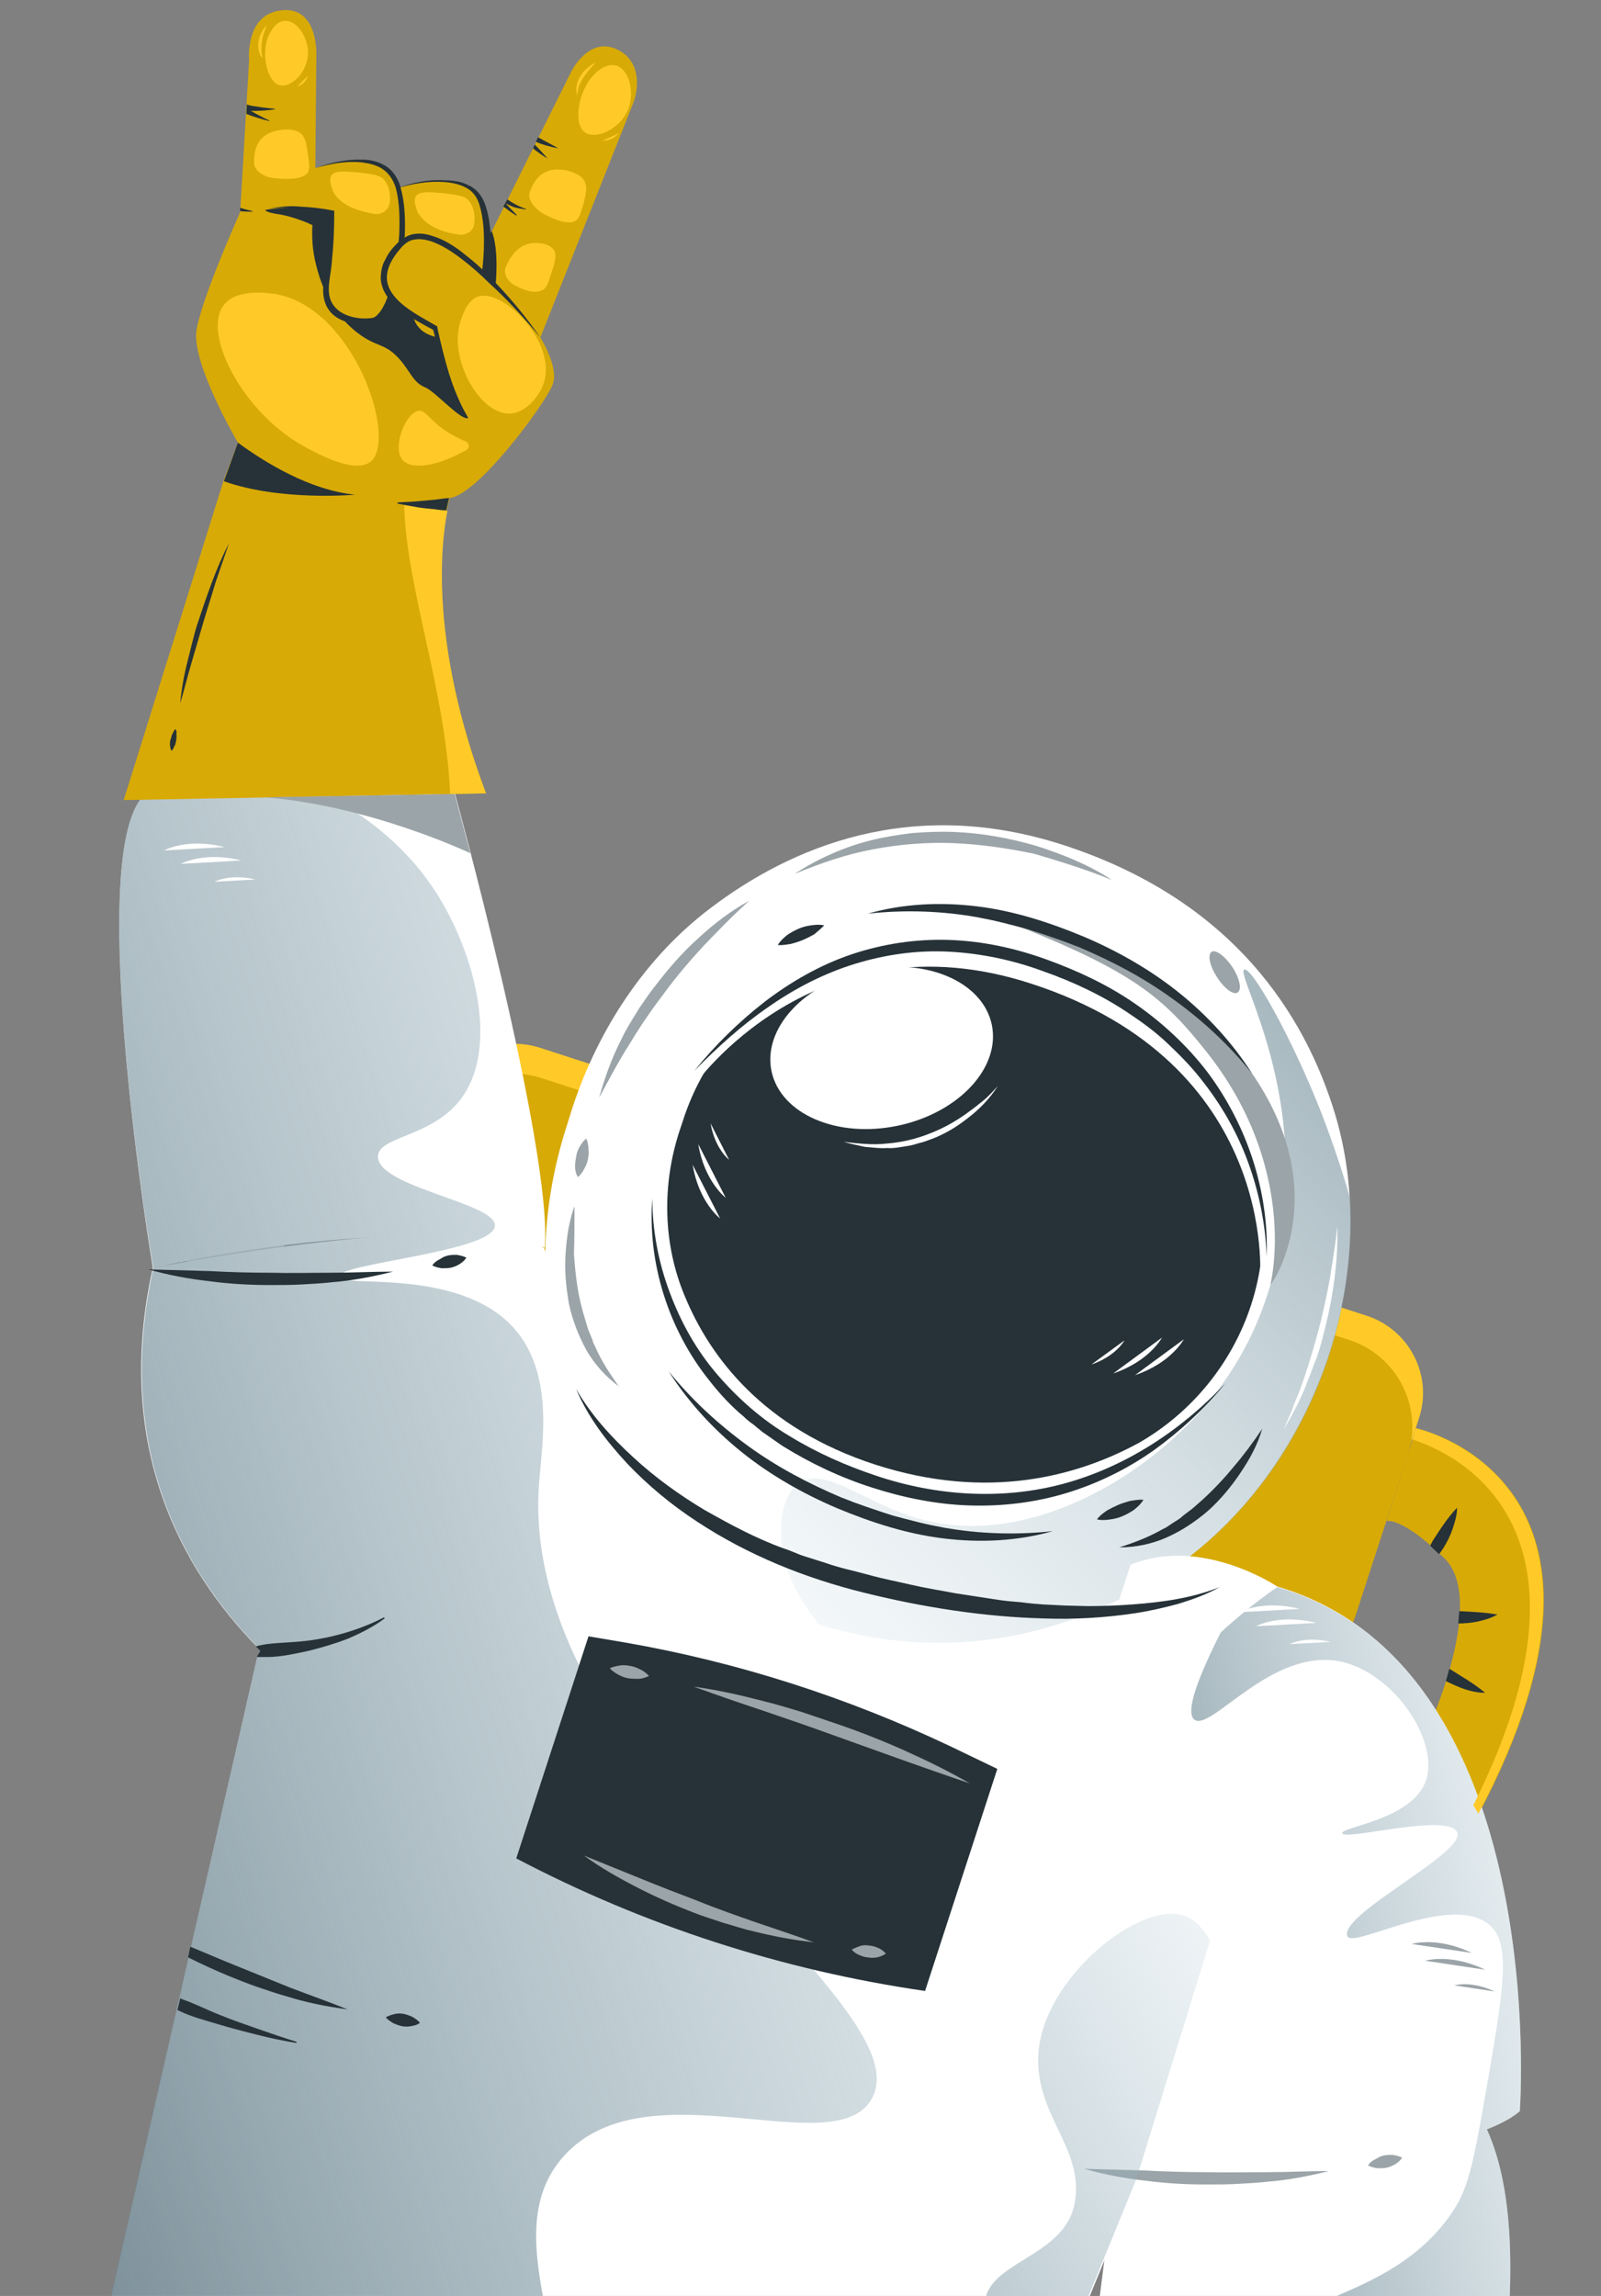 <svg width="159" height="228" viewBox="0 0 159 228" fill="none" xmlns="http://www.w3.org/2000/svg">
    <rect x="0" y="0" width="159" height="228" fill="#808080" stroke="none"/>
    <g clip-path="url(#clip0_2031_23622)">
        <path d="M42.039 139.889L124.074 166.496C128.301 167.885 132.861 165.552 134.252 161.33L140.926 140.833C142.316 136.612 139.98 132.057 135.753 130.668L53.663 104.062C49.436 102.673 44.875 105.006 43.485 109.227L36.811 129.724C35.476 133.946 37.812 138.501 42.039 139.889Z"
              fill="#FFCA28"/>
        <path d="M53.774 107.061L133.973 133.057C138.756 134.612 141.37 139.723 139.813 144.5L134.641 160.386C133.083 165.163 127.967 167.774 123.184 166.218L42.984 140.167C38.201 138.612 35.587 133.501 37.144 128.724L42.316 112.838C43.874 108.117 48.99 105.506 53.774 107.061Z"
              fill="#D8AA06"/>
        <path d="M140.648 141.833C140.648 141.833 164.396 146.888 146.877 180.105L141.871 171.55C141.871 171.55 147.711 158.886 143.428 154.72C139.146 150.554 137.7 151.054 137.7 151.054L140.648 141.833Z"
              fill="#D8AA06"/>
        <path d="M25.576 164.44L7.055 245.594L91.037 269.979L112.95 216.487L129.468 163.163L42.817 132.89L25.576 164.44Z"
              fill="white"/>
        <path d="M43.206 110.227C43.206 110.227 21.015 100.395 15.676 137.556L24.742 133.557C24.742 133.557 27.467 119.892 33.418 119.059C39.369 118.226 40.203 119.448 40.203 119.448L43.206 110.227Z"
              fill="#CACACA"/>
        <path d="M131.971 134.556C134.53 126.613 134.863 118.17 132.583 110.616C129.635 100.895 122.516 89.397 105.553 83.898C90.425 79.01 78.468 84.176 70.57 90.175C64.23 94.952 59.447 102.062 56.833 110.06L56.276 111.838C53.607 120.114 53.384 129.002 55.943 136.778C58.946 145.888 65.676 156.331 80.47 161.108C95.375 165.94 107.611 161.552 116.009 156.108C123.351 151.22 129.024 143.499 131.971 134.556Z"
              fill="white"/>
        <path d="M81.304 161.331C79.636 159.164 78.468 156.998 77.967 155.165C77.3 152.665 77.3 148.777 79.302 147.333C82.083 145.333 86.198 149.777 92.483 151.11C102.772 153.332 114.452 146.444 120.737 138.334C127.578 129.502 127.633 119.726 127.689 116.282C127.8 104.895 122.795 96.619 123.573 96.286C124.296 96.008 128.189 102.785 131.248 110.561C132.416 113.616 133.362 116.449 134.085 119.004C134.363 124.17 133.64 129.447 132.027 134.557C129.135 143.5 123.462 151.221 116.065 156.054C107.722 161.442 95.82 165.719 81.304 161.331Z"
              fill="url(#paint0_linear_2031_23622)"/>
        <path d="M124.241 129.613C125.909 124.503 125.854 118.948 123.963 113.949C121.516 107.45 115.843 99.729 103.106 95.619C91.76 91.953 83.084 94.952 77.411 98.618C72.851 101.562 69.513 106.061 67.845 111.227L67.456 112.394C65.732 117.726 65.843 123.559 68.012 128.724C70.515 134.779 75.798 141.833 86.922 145.444C98.101 149.054 106.999 146.61 113.117 143.278C118.345 140.278 122.35 135.39 124.241 129.613Z"
              fill="#263238"/>
        <path d="M44.096 131.556C44.096 131.556 49.324 126.502 52.049 120.836L49.102 133.556L44.096 131.556Z"
              fill="white"/>
        <path d="M57.055 119.781C56.499 121.281 56.276 122.892 56.165 124.558C56.054 126.169 56.221 127.836 56.499 129.446C56.832 131.057 57.444 132.613 58.223 134.057C59.057 135.501 60.169 136.723 61.449 137.667C60.503 136.334 59.669 135.057 59.057 133.612C58.946 133.446 58.89 133.279 58.835 133.057L58.612 132.501C58.445 132.168 58.334 131.779 58.223 131.39C58.112 131.002 58 130.668 57.889 130.28L57.611 129.169C57.277 127.669 57.111 126.114 56.999 124.558C57.055 122.947 57.055 121.392 57.055 119.781Z"
              fill="#9BA4A8"/>
        <path d="M125.353 141.888C124.463 143.221 123.517 144.498 122.516 145.665C121.515 146.887 120.458 147.998 119.29 149.053L118.4 149.831C118.122 150.053 117.789 150.275 117.455 150.553C117.177 150.831 116.843 150.997 116.509 151.219L116.009 151.553C115.842 151.664 115.675 151.775 115.508 151.83C114.174 152.608 112.727 153.164 111.17 153.664C112.783 153.664 114.396 153.33 115.898 152.664C117.399 151.997 118.79 151.053 120.013 149.997C121.237 148.887 122.294 147.609 123.183 146.276C124.129 144.887 124.908 143.443 125.353 141.888Z"
              fill="#263238"/>
        <path d="M41.983 174.883C41.983 174.883 7.334 161.274 15.175 125.89C15.175 125.89 46.655 119.78 54.052 123.946C54.052 123.891 64.953 162.773 41.983 174.883Z"
              fill="white"/>
        <path d="M15.175 125.891C15.175 125.891 8.445 85.619 14.118 79.176L45.041 78.287C45.041 78.287 54.886 114.059 54.107 123.891C54.051 123.891 41.371 120.28 15.175 125.891Z"
              fill="white"/>
        <path d="M14.119 79.121L31.75 78.621C36.143 80.732 40.148 84.009 42.817 87.897C46.989 93.896 49.825 104.006 45.654 109.283C42.762 112.949 37.589 112.838 37.534 114.837C37.478 117.893 49.269 119.448 49.158 121.725C48.991 124.336 33.585 125.447 33.641 126.78C33.696 127.947 45.376 125.78 50.937 131.779C55.109 136.334 53.83 143.388 53.551 147.11C51.215 175.494 92.205 198.935 86.532 208.489C82.806 214.877 64.285 205.045 56.054 214.044C48.323 222.487 59.669 236.596 53.718 245.372C50.659 249.927 43.207 252.649 33.863 253.371L7 245.594L25.576 164.441L25.91 163.885C18.123 156.053 11.282 143.777 15.231 125.891C15.176 125.891 8.446 85.564 14.119 79.121ZM15.398 125.836C15.342 125.836 15.342 125.836 15.287 125.836C15.287 125.836 15.342 125.836 15.398 125.836ZM18.68 125.114C18.624 125.114 18.457 125.169 18.29 125.169C18.457 125.169 18.568 125.169 18.68 125.114ZM18.123 125.225C18.012 125.225 17.901 125.28 17.79 125.28C17.901 125.28 18.012 125.28 18.123 125.225ZM17.345 125.391C17.289 125.391 17.289 125.391 17.233 125.391C17.289 125.447 17.345 125.391 17.345 125.391ZM16.733 125.558C16.343 125.614 15.899 125.725 15.398 125.836C15.676 125.78 16.177 125.669 16.733 125.558Z"
              fill="url(#paint1_linear_2031_23622)"/>
        <path d="M126.855 157.553C126.855 157.553 92.65 179.716 108.779 215.988C108.779 215.988 143.874 215.71 150.937 209.655C150.937 209.655 154.163 165.607 126.855 157.553Z"
              fill="white"/>
        <path d="M51.271 184.549C63.952 191.215 77.689 195.658 91.871 197.714L99.046 175.662L94.43 173.44C84.141 168.552 73.24 165.052 62.061 163.108L58.446 162.497L51.271 184.549Z"
              fill="#263238"/>
        <path d="M142.705 265.314C142.705 265.314 154.996 227.431 147.655 211.434L110.836 216.322C110.836 216.322 105.497 250.039 108.056 260.537C108 260.537 113.45 263.647 142.705 265.314Z"
              fill="white"/>
        <path d="M103.05 95.618C127.577 103.561 125.798 124.78 125.798 124.78L125.13 126.835C125.13 126.835 126.91 105.616 102.383 97.673C80.859 90.674 68.901 107.838 68.901 107.838L69.569 105.783C69.569 105.783 81.526 88.619 103.05 95.618Z"
              fill="white"/>
        <path d="M125.798 124.781C126.02 118.282 123.851 111.727 119.902 106.45C117.9 103.84 115.453 101.562 112.728 99.674C110.003 97.785 106.999 96.396 103.94 95.285C100.881 94.175 97.6 93.453 94.263 93.341C90.982 93.23 87.645 93.73 84.53 94.786C81.415 95.841 78.523 97.507 75.909 99.507C73.351 101.507 71.015 103.784 68.957 106.339C71.238 104.006 73.629 101.84 76.299 100.007C78.913 98.174 81.805 96.674 84.864 95.73C87.923 94.786 91.093 94.341 94.263 94.508C97.433 94.674 100.603 95.341 103.607 96.452C106.61 97.507 109.558 98.896 112.172 100.674C113.507 101.562 114.786 102.507 115.954 103.617C117.122 104.728 118.234 105.839 119.235 107.117C121.237 109.617 122.85 112.394 123.963 115.449C125.019 118.337 125.687 121.559 125.798 124.781Z"
              fill="#263238"/>
        <path d="M64.786 119.003C64.285 125.391 66.399 132.056 70.459 137.111C71.46 138.389 72.572 139.611 73.852 140.666C74.13 140.944 74.463 141.222 74.797 141.444C75.131 141.721 75.409 141.944 75.742 142.221C76.41 142.666 77.077 143.166 77.745 143.61C80.525 145.332 83.473 146.721 86.588 147.72C89.702 148.72 92.928 149.387 96.21 149.498C99.491 149.609 102.772 149.22 105.887 148.276C109.001 147.332 111.949 145.887 114.619 143.999C117.233 142.11 119.624 139.888 121.682 137.389C117.288 142.055 111.782 145.665 105.664 147.332C99.547 148.998 92.984 148.554 87.033 146.554C84.029 145.554 81.137 144.277 78.412 142.61C75.687 140.999 73.295 138.889 71.237 136.5C69.18 134.112 67.622 131.334 66.51 128.335C65.398 125.391 64.786 122.169 64.786 119.003Z"
              fill="#263238"/>
        <path d="M76.625 106.391C75.717 102.131 79.876 97.635 85.914 96.351C91.953 95.067 97.585 97.479 98.494 101.74C99.402 106.001 95.243 110.496 89.204 111.781C83.166 113.065 77.534 110.652 76.625 106.391Z"
              fill="white"/>
        <path d="M122.906 98.562C123.351 98.285 123.128 97.174 122.405 96.063C121.682 94.952 120.737 94.285 120.347 94.507C119.902 94.785 120.125 95.896 120.848 97.007C121.571 98.174 122.516 98.84 122.906 98.562Z"
              fill="#9BA4A8"/>
        <path d="M110.447 87.397C108.167 85.897 105.553 84.841 102.939 84.008C100.269 83.231 97.544 82.731 94.763 82.619C93.373 82.564 91.982 82.619 90.592 82.731C89.202 82.897 87.811 83.119 86.476 83.453C83.807 84.119 81.193 85.286 78.912 86.785C81.471 85.73 84.029 84.841 86.699 84.341C89.368 83.841 92.038 83.619 94.708 83.73C97.377 83.841 100.047 84.23 102.716 84.786C105.33 85.563 107.889 86.341 110.447 87.397Z"
              fill="#9BA4A8"/>
        <path d="M58.223 113.061C57.89 113.338 57.723 113.616 57.556 113.894C57.389 114.171 57.278 114.505 57.222 114.838C57.167 115.171 57.111 115.505 57.111 115.838C57.111 116.171 57.167 116.504 57.389 116.893C57.723 116.616 57.89 116.338 58.056 116.005C58.223 115.727 58.334 115.394 58.39 115.116C58.446 114.782 58.501 114.505 58.446 114.171C58.446 113.783 58.39 113.449 58.223 113.061Z"
              fill="#9BA4A8"/>
        <path d="M74.408 89.453C72.572 90.453 70.904 91.731 69.347 93.175C67.789 94.563 66.399 96.174 65.12 97.841C64.786 98.23 64.508 98.674 64.174 99.118C63.896 99.563 63.562 99.951 63.284 100.451C62.728 101.34 62.172 102.229 61.727 103.173C60.782 105.006 60.059 107.006 59.502 109.006C60.503 107.172 61.449 105.339 62.561 103.618C63.618 101.84 64.786 100.174 66.01 98.563C67.233 96.896 68.568 95.341 69.958 93.841C71.404 92.341 72.85 90.842 74.408 89.453Z"
              fill="#9BA4A8"/>
        <path d="M135.865 215.044C136.198 215.21 136.476 215.266 136.81 215.321C137.088 215.321 137.422 215.321 137.7 215.266C137.978 215.21 138.256 215.099 138.534 214.933C138.812 214.766 139.035 214.599 139.257 214.266C138.924 214.099 138.59 214.044 138.312 213.988C138.034 213.988 137.756 213.988 137.478 214.044C137.199 214.099 136.921 214.21 136.699 214.377C136.31 214.544 136.087 214.71 135.865 215.044Z"
              fill="#9BA4A8"/>
        <path d="M107.667 215.377C109.614 215.932 111.671 216.321 113.674 216.543C115.732 216.821 117.734 216.932 119.792 216.932C120.793 216.932 121.849 216.932 122.85 216.877C123.852 216.821 124.908 216.766 125.909 216.655C127.967 216.488 129.969 216.099 131.972 215.599C129.914 215.599 127.912 215.71 125.854 215.71C123.852 215.71 121.794 215.766 119.792 215.71C117.789 215.71 115.732 215.655 113.729 215.544L107.667 215.377Z"
              fill="#9BA4A8"/>
        <path d="M42.928 125.669C43.262 125.835 43.54 125.891 43.874 125.946C44.152 125.946 44.486 125.946 44.764 125.891C45.042 125.835 45.32 125.724 45.598 125.558C45.876 125.391 46.098 125.224 46.321 124.891C45.987 124.724 45.653 124.669 45.375 124.613C45.097 124.613 44.819 124.613 44.541 124.669C44.263 124.724 43.985 124.835 43.762 125.002C43.429 125.169 43.151 125.335 42.928 125.669Z"
              fill="#263238"/>
        <path d="M14.731 126.058C16.677 126.613 18.735 127.002 20.737 127.224C22.795 127.502 24.797 127.613 26.855 127.613C27.856 127.613 28.913 127.613 29.914 127.557C30.915 127.502 31.972 127.446 32.973 127.335C35.031 127.169 37.033 126.78 39.035 126.28C36.977 126.28 34.975 126.391 32.917 126.391C30.915 126.391 28.857 126.446 26.855 126.391C24.853 126.391 22.795 126.335 20.793 126.224L14.731 126.058Z"
              fill="#263238"/>
        <path d="M38.312 200.323C38.534 200.601 38.812 200.768 39.09 200.934C39.369 201.045 39.647 201.156 39.925 201.212C40.203 201.267 40.481 201.267 40.815 201.212C41.093 201.156 41.426 201.101 41.705 200.879C41.482 200.601 41.204 200.434 40.926 200.268C40.648 200.157 40.37 200.045 40.092 199.99C39.814 199.934 39.535 199.934 39.257 199.99C38.979 200.045 38.646 200.157 38.312 200.323Z"
              fill="#263238"/>
        <path d="M23.184 195.102C25.075 195.879 26.911 196.601 28.802 197.379C30.693 198.101 32.584 198.768 34.53 199.545C32.472 199.268 30.47 198.879 28.524 198.268C27.523 197.99 26.577 197.657 25.576 197.324C24.631 196.99 23.629 196.601 22.684 196.213C21.349 195.657 20.014 195.046 18.679 194.38L18.902 193.324C20.404 193.935 21.794 194.546 23.184 195.102Z"
              fill="#263238"/>
        <path d="M84.586 193.602C84.808 193.88 85.086 194.047 85.365 194.158C85.643 194.269 85.921 194.38 86.199 194.38C86.477 194.436 86.755 194.436 87.089 194.38C87.367 194.324 87.7 194.213 87.978 193.991C87.7 193.713 87.478 193.547 87.2 193.436C86.922 193.325 86.644 193.214 86.366 193.214C86.088 193.158 85.809 193.158 85.531 193.214C85.198 193.325 84.92 193.436 84.586 193.602Z"
              fill="#9BA4A8"/>
        <path d="M58.001 184.271C59.67 185.493 61.449 186.492 63.285 187.437C65.12 188.381 67.011 189.214 68.902 189.936C69.848 190.325 70.849 190.603 71.794 190.936C72.795 191.214 73.741 191.547 74.742 191.769C76.744 192.269 78.746 192.658 80.804 192.88C78.858 192.158 76.967 191.547 75.02 190.881C73.129 190.214 71.182 189.547 69.291 188.77C67.4 188.048 65.51 187.326 63.618 186.548L58.001 184.271Z"
              fill="#9BA4A8"/>
        <path d="M64.453 166.441C64.175 166.107 63.897 165.941 63.563 165.774C63.229 165.607 62.951 165.496 62.617 165.441C62.284 165.385 61.95 165.33 61.616 165.385C61.282 165.441 60.949 165.496 60.559 165.663C60.837 165.996 61.171 166.163 61.449 166.33C61.783 166.496 62.061 166.607 62.395 166.663C62.728 166.718 63.062 166.718 63.396 166.718C63.73 166.718 64.063 166.607 64.453 166.441Z"
              fill="#9BA4A8"/>
        <path d="M96.321 177.106C94.207 175.884 92.038 174.828 89.814 173.828C87.589 172.829 85.309 171.94 83.028 171.162C81.86 170.773 80.748 170.385 79.58 169.996C78.412 169.662 77.244 169.274 76.076 168.996C73.74 168.385 71.349 167.829 68.902 167.496C71.182 168.329 73.462 169.107 75.798 169.885C78.078 170.662 80.359 171.44 82.639 172.273C87.144 173.884 91.705 175.55 96.321 177.106Z"
              fill="#9BA4A8"/>
        <path d="M126.854 157.553C126.854 157.553 119.346 152.498 112.283 155.387L111.17 158.775L122.461 163.663L126.854 157.553Z"
              fill="white"/>
        <path d="M121.126 157.609C118.345 158.72 115.397 159.109 112.45 159.331C111.004 159.442 109.502 159.497 108.056 159.497L105.831 159.442L103.607 159.331C102.884 159.275 102.161 159.22 101.382 159.109C100.659 159.053 99.936 158.997 99.213 158.886L97.044 158.553C96.321 158.442 95.598 158.331 94.875 158.22C93.429 157.942 91.983 157.72 90.537 157.387C89.091 157.053 87.644 156.776 86.254 156.387C84.864 155.998 83.418 155.72 82.027 155.22L79.914 154.554C79.191 154.332 78.579 153.998 77.856 153.776C75.075 152.776 72.517 151.388 69.958 149.943C67.456 148.444 65.064 146.722 62.895 144.722C60.726 142.722 58.724 140.556 57.222 137.945C58.39 140.723 60.225 143.111 62.283 145.333C64.341 147.499 66.677 149.443 69.235 151.11C74.296 154.443 79.969 156.72 85.809 158.164C91.649 159.608 97.6 160.553 103.607 160.719C106.61 160.83 109.613 160.664 112.617 160.219C114.118 159.997 115.564 159.664 117.01 159.275C118.456 158.831 119.847 158.331 121.126 157.609Z"
              fill="#263238"/>
        <path d="M117.566 133.001C117.566 133.001 116.343 135.334 112.728 136.556Z" fill="white"/>
        <path d="M115.397 132.835C115.397 132.835 114.174 135.168 110.559 136.39Z" fill="white"/>
        <path d="M111.671 133.113C111.671 133.113 110.837 134.669 108.39 135.502Z" fill="white"/>
        <path d="M71.516 121.003C71.516 121.003 69.402 119.393 68.79 115.671Z" fill="white"/>
        <path d="M72.071 118.947C72.071 118.947 69.958 117.336 69.346 113.614Z" fill="white"/>
        <path d="M72.405 115.17C72.405 115.17 71.015 114.115 70.57 111.56Z" fill="white"/>
        <path d="M126.187 127.502C127.188 122.725 126.91 113.282 119.735 104.339C115.564 99.118 112.616 96.451 100.214 91.619C100.047 91.563 117.066 95.118 124.908 107.45C132.36 119.114 126.131 127.891 126.187 127.502Z"
              fill="#9BA4A8"/>
        <path d="M81.86 91.897C81.36 91.786 80.915 91.842 80.526 91.897C80.081 91.953 79.691 92.064 79.302 92.23C78.913 92.397 78.523 92.619 78.19 92.841C77.856 93.119 77.522 93.397 77.244 93.841C77.745 93.897 78.134 93.786 78.579 93.73C78.968 93.619 79.358 93.508 79.747 93.341C80.136 93.175 80.47 93.008 80.859 92.786C81.193 92.508 81.527 92.23 81.86 91.897Z"
              fill="#263238"/>
        <path d="M124.352 106.616C122.405 103.561 119.902 100.84 117.066 98.562C114.229 96.285 111.003 94.452 107.611 93.007C104.274 91.619 100.714 90.452 97.044 90.008C93.428 89.564 89.702 89.73 86.198 90.73C89.813 90.341 93.428 90.452 96.932 91.063C97.822 91.23 98.656 91.397 99.546 91.619C100.436 91.841 101.27 92.063 102.105 92.285C103.829 92.841 105.497 93.396 107.166 94.063C110.447 95.452 113.617 97.118 116.51 99.229C119.457 101.34 122.071 103.784 124.352 106.616Z"
              fill="#263238"/>
        <path d="M108.945 150.886C109.446 150.997 109.891 150.942 110.28 150.886C110.725 150.83 111.114 150.719 111.504 150.553C111.893 150.386 112.282 150.164 112.616 149.942C112.95 149.664 113.283 149.386 113.562 148.942C113.061 148.886 112.672 148.997 112.227 149.053C111.837 149.164 111.448 149.275 111.059 149.442C110.669 149.608 110.336 149.775 109.946 149.997C109.557 150.275 109.223 150.497 108.945 150.886Z"
              fill="#263238"/>
        <path d="M66.398 136.166C68.344 139.221 70.847 141.943 73.684 144.22C76.52 146.498 79.746 148.331 83.139 149.775C86.476 151.164 90.035 152.33 93.706 152.774C97.321 153.219 101.047 153.052 104.551 152.052C100.936 152.441 97.321 152.33 93.817 151.719C92.927 151.552 92.093 151.386 91.203 151.164C90.313 150.941 89.479 150.719 88.645 150.497C86.921 149.942 85.252 149.386 83.584 148.72C80.302 147.331 77.132 145.664 74.24 143.554C71.348 141.443 68.678 138.999 66.398 136.166Z"
              fill="#263238"/>
        <path d="M99.102 107.838C98.601 108.393 98.156 108.893 97.6 109.338C97.322 109.56 97.044 109.782 96.766 110.004L95.931 110.615C94.763 111.448 93.54 112.115 92.205 112.615C90.926 113.115 89.535 113.448 88.089 113.559C86.699 113.726 85.253 113.559 83.807 113.393C84.141 113.504 84.474 113.559 84.864 113.67C85.197 113.726 85.587 113.837 85.92 113.892C86.643 113.948 87.366 114.059 88.089 114.004C88.812 114.059 89.535 113.892 90.258 113.781C90.592 113.726 90.981 113.615 91.315 113.504C91.649 113.448 92.038 113.281 92.372 113.17C93.762 112.67 95.041 111.893 96.154 111.004C97.322 110.115 98.323 109.06 99.102 107.838Z"
              fill="white"/>
        <path d="M132.806 121.78C132.694 122.669 132.639 123.502 132.472 124.391C132.361 125.28 132.194 126.113 132.083 126.946C131.749 128.668 131.415 130.334 130.97 132.001C130.525 133.667 130.025 135.334 129.469 137C129.302 137.389 129.191 137.833 129.024 138.222L128.523 139.444C128.245 140.277 127.856 141.055 127.522 141.888C128.412 140.388 129.246 138.833 129.858 137.167C130.192 136.389 130.47 135.5 130.803 134.723C131.082 133.889 131.304 133.056 131.526 132.167C131.971 130.446 132.305 128.724 132.528 127.002C132.75 125.28 132.861 123.558 132.806 121.78Z"
              fill="white"/>
        <path d="M97.1 241.817C97.711 239.373 71.404 230.707 71.683 229.819C72.016 228.874 99.714 237.762 100.993 234.596C101.493 233.429 97.767 231.929 97.823 228.819C97.878 224.597 105.72 224.208 106.721 218.82C107.778 213.21 102.494 209.933 103.162 203.489C103.996 196.046 113.562 188.492 117.845 190.325C118.735 190.714 119.513 191.547 120.181 192.713L112.839 216.432L96.599 256.148C81.861 256.425 65.231 242.094 66.399 239.095C67.901 235.484 96.599 243.983 97.1 241.817Z"
              fill="url(#paint2_linear_2031_23622)"/>
        <path d="M118.623 170.773C117.9 170.217 118.29 167.94 121.237 162.108C124.463 159.164 126.855 157.608 126.855 157.608C154.163 165.607 150.937 209.656 150.937 209.656C150.158 210.322 149.046 210.933 147.655 211.433C154.997 227.431 142.706 265.313 142.706 265.313C136.866 264.98 131.971 264.591 127.911 264.202C126.966 261.203 126.799 258.259 128.134 255.981C131.638 250.038 143.484 251.482 143.651 249.038C143.762 246.761 133.529 245.205 133.64 242.984C133.807 240.54 146.543 239.984 146.599 238.04C146.654 235.762 129.024 234.763 128.746 230.985C128.523 228.042 139.313 227.764 144.597 219.099C146.043 216.766 146.599 213.266 147.822 206.267C149.324 197.491 150.047 193.047 147.989 191.214C144.207 187.826 134.307 193.603 133.807 192.269C132.973 190.103 145.709 183.937 144.708 181.938C143.762 179.994 133.529 182.827 133.306 182.049C133.139 181.438 140.203 180.716 141.593 176.883C142.984 172.995 138.534 166.163 133.139 164.996C126.243 163.607 120.292 171.995 118.623 170.773Z"
              fill="url(#paint3_linear_2031_23622)"/>
        <path d="M123.072 160.108C123.072 160.108 125.352 158.83 129.079 159.775Z" fill="white"/>
        <path d="M124.74 161.497C124.74 161.497 127.021 160.219 130.747 161.163Z" fill="white"/>
        <path d="M128.078 163.274C128.078 163.274 129.635 162.441 132.138 163.052Z" fill="white"/>
        <path d="M16.288 84.454C16.288 84.454 18.568 83.176 22.294 84.12Z" fill="white"/>
        <path d="M17.957 85.787C17.957 85.787 20.237 84.509 23.963 85.453Z" fill="white"/>
        <path d="M21.294 87.563C21.294 87.563 22.851 86.73 25.354 87.341Z" fill="white"/>
        <path d="M140.202 193.047C140.202 193.047 142.705 192.27 146.153 193.936Z" fill="#9BA4A8"/>
        <path d="M141.537 194.714C141.537 194.714 144.04 193.937 147.488 195.603Z" fill="#9BA4A8"/>
        <path d="M144.429 197.157C144.429 197.157 146.098 196.657 148.434 197.768Z" fill="#9BA4A8"/>
        <path d="M47.49 25.685L56.722 7.132C56.722 7.132 58.502 3.466 61.394 4.966C64.286 6.466 62.951 10.076 62.951 10.076L53.663 33.517C53.663 33.517 55.554 36.517 54.887 38.183C54.275 39.905 47.545 49.126 44.653 49.459C41.761 49.792 31.861 53.292 22.184 47.792L23.63 43.96C23.63 43.96 19.014 36.128 19.514 32.795C20.07 29.462 23.852 21.075 23.852 21.075L24.742 5.966C24.742 5.966 24.297 1.411 27.968 1.022C31.639 0.633 31.416 5.466 31.416 5.466L31.305 18.02L47.49 25.685Z"
              fill="#D8AA06"/>
        <path d="M46.489 41.516C45.766 41.794 43.207 38.849 42.206 38.461C40.983 37.961 40.76 36.85 39.592 35.572C38.146 34.017 37.423 34.517 35.532 33.073C32.529 30.795 31.639 27.296 31.417 26.407C30.972 24.741 30.972 23.297 31.027 22.352C31.027 22.352 29.414 21.575 27.802 21.297C26.244 21.075 26.355 20.852 26.355 20.852C26.355 20.852 29.303 20.186 32.974 21.13L44.487 32.906L46.489 41.516Z"
              fill="#263238"/>
        <path d="M39.481 18.685C39.481 18.685 46.489 16.186 47.823 20.296C49.158 24.407 47.49 33.516 45.432 33.794C43.374 34.072 40.148 33.405 40.76 29.795C41.427 26.184 41.372 23.462 41.372 23.462C41.372 23.462 40.426 23.518 39.926 24.073"
              fill="#D8AA06"/>
        <path d="M39.481 18.686C40.983 18.241 42.54 17.964 44.097 18.075C44.876 18.13 45.654 18.297 46.266 18.63C46.934 18.963 47.379 19.574 47.601 20.297C48.046 21.741 48.102 23.296 48.046 24.851C47.99 26.407 47.768 27.962 47.434 29.462C47.267 30.184 47.045 30.962 46.767 31.684C46.656 32.017 46.489 32.406 46.266 32.683C46.099 33.017 45.877 33.294 45.599 33.461C45.543 33.517 45.488 33.517 45.432 33.517L45.154 33.572C44.987 33.572 44.765 33.572 44.598 33.628C44.209 33.628 43.875 33.572 43.486 33.517C42.762 33.35 42.039 33.072 41.594 32.517C41.094 31.961 40.927 31.239 40.983 30.517C40.983 30.128 41.038 29.795 41.15 29.351C41.205 28.962 41.261 28.573 41.316 28.184C41.483 26.629 41.594 25.073 41.539 23.463V23.407H41.483C40.927 23.463 40.426 23.685 40.037 24.074C40.426 23.685 40.983 23.574 41.483 23.518L41.428 23.463C41.372 25.018 41.205 26.573 40.983 28.129C40.927 28.517 40.871 28.906 40.816 29.295C40.76 29.684 40.649 30.073 40.649 30.462C40.593 31.295 40.76 32.184 41.316 32.85C41.873 33.517 42.707 33.905 43.486 34.072C43.875 34.183 44.32 34.183 44.709 34.183C44.931 34.183 45.098 34.183 45.321 34.183L45.599 34.128C45.71 34.128 45.877 34.072 45.988 34.017C46.433 33.794 46.656 33.406 46.878 33.072C47.101 32.739 47.267 32.35 47.434 31.961C47.712 31.239 47.935 30.462 48.102 29.684C48.435 28.129 48.658 26.573 48.714 24.962C48.769 23.407 48.714 21.796 48.157 20.241C47.879 19.463 47.323 18.741 46.544 18.408C45.821 18.019 44.987 17.908 44.209 17.908C42.54 17.797 40.983 18.13 39.481 18.686Z"
              fill="#263238"/>
        <path d="M26.411 20.797C26.411 20.797 27.913 20.075 32.974 21.075C32.974 21.075 33.029 24.241 32.362 27.852C31.695 31.462 34.976 32.129 37.034 31.851C39.092 31.573 40.76 22.464 39.425 18.353C38.091 14.243 31.305 16.687 31.305 16.687"
              fill="#D8AA06"/>
        <path d="M26.411 20.797C26.911 20.631 27.523 20.631 28.024 20.631C28.58 20.631 29.136 20.686 29.692 20.742C30.805 20.853 31.861 21.075 32.918 21.297L32.807 21.131C32.807 22.686 32.64 24.241 32.473 25.797C32.362 26.574 32.251 27.352 32.139 28.13C32.028 28.907 32.084 29.851 32.529 30.573C32.974 31.351 33.752 31.796 34.587 32.018C35.365 32.24 36.199 32.295 37.034 32.184C37.145 32.184 37.256 32.129 37.423 32.073C37.534 32.018 37.645 31.962 37.757 31.907C37.924 31.74 38.09 31.573 38.202 31.407C38.48 31.073 38.647 30.685 38.813 30.296C39.147 29.574 39.37 28.796 39.536 28.018C39.926 26.463 40.093 24.908 40.204 23.297C40.26 21.686 40.204 20.075 39.759 18.52C39.536 17.742 39.036 16.965 38.368 16.52C37.645 16.076 36.867 15.854 36.033 15.854C34.42 15.798 32.862 16.131 31.361 16.687C32.862 16.242 34.42 15.965 35.977 16.131C36.756 16.242 37.479 16.409 38.09 16.854C38.702 17.298 39.092 17.964 39.314 18.686C39.703 20.186 39.703 21.742 39.648 23.297C39.536 24.852 39.314 26.407 38.98 27.907C38.813 28.685 38.535 29.407 38.257 30.074C38.09 30.407 37.924 30.74 37.701 31.018C37.479 31.296 37.256 31.518 36.978 31.573C36.255 31.684 35.476 31.629 34.753 31.407C34.03 31.184 33.419 30.796 33.029 30.185C32.251 28.963 32.918 27.296 32.974 25.741C33.141 24.186 33.196 22.575 33.196 21.02V20.908H33.085C31.973 20.686 30.916 20.575 29.803 20.52C29.247 20.464 28.691 20.464 28.135 20.52C27.523 20.575 26.911 20.631 26.411 20.797Z"
              fill="#263238"/>
        <path d="M53.663 33.518C53.663 33.518 43.708 20.075 39.814 24.186C35.921 28.296 39.814 30.629 43.318 32.462C43.318 32.462 44.486 38.239 46.489 41.461"
              fill="#D8AA06"/>
        <path d="M53.663 33.517C52.273 31.517 50.715 29.629 48.991 27.851C48.157 26.962 47.267 26.129 46.266 25.352C45.321 24.574 44.264 23.852 43.04 23.463C42.428 23.241 41.761 23.13 41.094 23.241C40.426 23.352 39.815 23.796 39.37 24.241C38.925 24.685 38.535 25.185 38.257 25.796C37.923 26.352 37.812 27.018 37.812 27.74C37.868 28.407 38.146 29.018 38.535 29.573C38.925 30.129 39.425 30.517 39.926 30.906C40.927 31.628 42.039 32.239 43.096 32.795L42.985 32.628C43.374 34.184 43.819 35.739 44.319 37.239C44.876 38.738 45.487 40.238 46.377 41.571C45.599 40.183 45.098 38.683 44.597 37.127C44.153 35.628 43.763 34.072 43.43 32.517V32.406L43.318 32.35C42.262 31.739 41.205 31.184 40.259 30.462C39.314 29.74 38.48 28.796 38.424 27.685C38.368 26.574 39.036 25.518 39.814 24.63C40.204 24.185 40.649 23.852 41.149 23.796C41.705 23.685 42.262 23.796 42.818 23.963C43.93 24.352 44.931 25.018 45.877 25.74C46.822 26.463 47.768 27.296 48.602 28.129C50.437 29.795 52.106 31.628 53.663 33.517Z"
              fill="#263238"/>
        <path d="M48.268 78.788L12.284 79.454L22.184 47.793L44.653 49.459C44.653 49.459 41.316 60.402 48.268 78.788Z"
              fill="#D8AA06"/>
        <path d="M26.465 163.274C27.8 163.107 29.135 163.107 30.47 162.94C31.805 162.774 33.139 162.496 34.419 162.107C35.698 161.718 36.977 161.218 38.145 160.607L38.201 160.719C37.088 161.552 35.865 162.163 34.586 162.718C33.306 163.218 31.972 163.607 30.637 163.94C29.302 164.218 27.912 164.551 26.521 164.551C26.187 164.551 25.854 164.551 25.52 164.551V164.496L25.854 163.94C25.687 163.774 25.576 163.662 25.409 163.496C25.798 163.385 26.132 163.329 26.465 163.274Z"
              fill="#263238"/>
        <path d="M54.385 15.742C53.885 15.464 53.44 15.131 52.939 14.742L53.106 14.354C53.551 14.798 53.94 15.242 54.385 15.742Z"
              fill="#263238"/>
        <path d="M55.442 14.742C54.719 14.575 53.94 14.409 53.217 14.075L53.44 13.631C54.107 14.02 54.83 14.353 55.442 14.742Z"
              fill="#263238"/>
        <path d="M62.45 10.688C63.007 9.021 62.45 6.91 61.227 6.521C60.114 6.188 59.002 7.355 58.891 7.521C57.501 9.021 56.944 12.021 57.945 13.02C58.947 14.02 61.672 12.909 62.45 10.688Z"
              fill="#FFCA28"/>
        <path d="M61.449 13.243C61.449 13.243 60.837 14.021 59.836 13.965Z" fill="#FFCA28"/>
        <path d="M59.169 6.188C58.835 6.355 58.612 6.522 58.334 6.744C58.056 6.966 57.834 7.244 57.667 7.522C57.5 7.799 57.333 8.133 57.278 8.466C57.222 8.799 57.222 9.188 57.333 9.466C57.389 9.132 57.389 8.799 57.5 8.521C57.611 8.244 57.778 7.966 57.945 7.688C58.279 7.188 58.724 6.688 59.169 6.188Z"
              fill="#FFCA28"/>
        <path d="M30.582 5.076C30.526 3.576 29.414 1.966 28.246 2.077C27.245 2.132 26.744 3.465 26.633 3.632C25.965 5.298 26.466 7.909 27.634 8.409C28.802 8.909 30.693 7.131 30.582 5.076Z"
              fill="#FFCA28"/>
        <path d="M30.581 7.521C30.581 7.521 30.359 8.355 29.524 8.577Z" fill="#FFCA28"/>
        <path d="M26.466 2.522C26.243 2.745 26.076 2.967 25.965 3.245C25.798 3.522 25.743 3.8 25.687 4.078C25.632 4.356 25.632 4.689 25.687 4.967C25.743 5.244 25.854 5.578 26.076 5.8C26.021 5.522 25.965 5.244 25.965 4.967C25.965 4.689 25.965 4.411 26.021 4.133C26.076 3.578 26.299 3.078 26.466 2.522Z"
              fill="#FFCA28"/>
        <path d="M53.996 38.071C53.495 39.516 52.049 41.126 50.492 41.071C47.6 41.015 44.485 35.627 45.765 31.795C45.987 31.184 46.488 29.628 47.656 29.406C50.158 28.851 55.331 34.072 53.996 38.071Z"
              fill="#FFCA28"/>
        <path d="M45.598 23.296C46.321 23.407 47.044 22.907 47.1 22.185C47.211 21.185 46.988 20.352 46.432 19.797C45.987 19.408 45.32 19.352 44.041 19.186C42.706 19.075 41.705 18.963 41.316 19.463C40.982 20.019 41.427 20.852 41.482 21.074C42.317 22.574 44.263 23.129 45.598 23.296Z"
              fill="#FFCA28"/>
        <path d="M52.606 19.13C52.384 19.741 52.995 20.63 53.885 21.186C55.109 21.852 56.221 22.241 56.944 22.019C57.5 21.852 57.612 21.352 57.945 20.241C58.223 19.13 58.446 18.297 57.779 17.631C57.111 17.02 55.999 16.853 55.721 16.853C53.774 16.631 52.94 18.075 52.606 19.13Z"
              fill="#FFCA28"/>
        <path d="M50.214 26.573C49.992 27.128 50.381 27.962 51.16 28.351C52.161 28.906 53.106 29.128 53.774 28.85C54.274 28.684 54.441 28.128 54.775 27.073C55.108 26.017 55.386 25.184 54.886 24.684C54.385 24.129 53.384 24.129 53.162 24.129C51.493 24.129 50.603 25.573 50.214 26.573Z"
              fill="#FFCA28"/>
        <path d="M25.242 16.298C25.297 16.909 26.132 17.576 27.188 17.687C28.579 17.853 29.747 17.798 30.359 17.353C30.803 17.02 30.748 16.465 30.581 15.354C30.414 14.243 30.359 13.354 29.469 13.021C28.634 12.687 27.522 12.965 27.3 13.021C25.409 13.521 25.186 15.131 25.242 16.298Z"
              fill="#FFCA28"/>
        <path d="M37.2 21.241C37.923 21.352 38.59 20.852 38.702 20.13C38.813 19.131 38.59 18.297 38.034 17.742C37.589 17.353 36.922 17.297 35.643 17.131C34.308 17.02 33.307 16.909 32.917 17.409C32.584 17.964 33.029 18.797 33.084 19.02C33.863 20.519 35.865 21.019 37.2 21.241Z"
              fill="#FFCA28"/>
        <path d="M36.866 45.793C39.425 43.46 35.198 30.795 27.578 29.24C27.244 29.184 23.518 28.462 22.183 30.351C20.07 33.239 24.241 41.294 30.637 44.571C32.028 45.293 35.42 47.07 36.866 45.793Z"
              fill="#FFCA28"/>
        <path d="M46.71 84.732C46.71 84.732 36.811 80.01 26.299 79.177L45.153 78.844L46.71 84.732Z"
              fill="#9BA4A8"/>
        <path d="M48.824 22.908L48.546 23.464L48.323 27.463L49.213 28.352C49.213 28.352 49.602 24.852 48.824 22.908Z"
              fill="#263238"/>
        <path d="M46.321 44.682C46.655 44.516 46.655 44.016 46.266 43.849C45.709 43.627 45.098 43.294 44.43 42.905C42.651 41.739 42.317 40.739 41.594 40.794C40.259 40.961 38.924 44.46 39.981 45.682C40.871 46.682 43.373 46.349 46.321 44.682Z"
              fill="#FFCA28"/>
        <path d="M48.268 78.787L44.709 78.843C44.264 68.511 40.315 58.291 40.148 50.181L44.431 50.736C43.763 54.124 42.706 64.067 48.268 78.787Z"
              fill="#FFCA28"/>
        <path d="M140.259 142.944L140.592 141.833C140.592 141.833 164.341 146.888 146.821 180.105L146.321 179.271C160.225 151.498 144.486 144.277 140.259 142.944Z"
              fill="#FFCA28"/>
        <path d="M142.26 153.054C142.983 151.944 143.706 150.777 144.708 149.722C144.708 150.444 144.485 151.166 144.263 151.832C144.04 152.499 143.706 153.166 143.317 153.777C143.206 153.943 143.095 154.11 142.928 154.332C142.594 154.054 142.316 153.777 142.038 153.499C142.094 153.332 142.205 153.221 142.26 153.054Z"
              fill="#263238"/>
        <path d="M148.712 160.331C148.045 160.72 147.377 160.887 146.654 161.053C146.042 161.165 145.431 161.22 144.819 161.22C144.874 160.831 144.874 160.387 144.93 159.998C146.154 160.054 147.377 160.109 148.712 160.331Z"
              fill="#263238"/>
        <path d="M143.929 165.719C143.984 165.719 143.984 165.774 144.04 165.774C145.152 166.496 146.376 167.163 147.488 168.107C146.765 168.107 146.042 167.941 145.375 167.718C144.763 167.496 144.151 167.219 143.595 166.941C143.706 166.552 143.818 166.163 143.929 165.719Z"
              fill="#263238"/>
        <path d="M25.075 10.521C25.798 10.632 26.521 10.743 27.3 10.799V10.854C26.577 10.966 25.798 11.021 25.02 11.021C24.964 11.021 24.908 11.021 24.908 11.021C25.52 11.354 26.132 11.688 26.744 11.965V12.021C26.021 11.854 25.298 11.632 24.575 11.354C24.519 11.354 24.519 11.354 24.463 11.299L24.519 10.354C24.686 10.466 24.908 10.466 25.075 10.521Z"
              fill="#263238"/>
        <path d="M25.075 20.964V21.02C24.686 21.02 24.297 21.02 23.852 20.964V20.631C24.297 20.797 24.686 20.853 25.075 20.964Z"
              fill="#263238"/>
        <path d="M50.215 20.186C50.548 20.575 50.938 20.963 51.327 21.352L51.271 21.408C50.826 21.13 50.437 20.852 49.992 20.519L50.381 19.797C50.938 20.186 51.549 20.519 52.217 20.741V20.797C51.828 20.741 51.438 20.686 51.049 20.575C50.771 20.463 50.493 20.352 50.215 20.186Z"
              fill="#263238"/>
        <path d="M23.629 43.96C26.354 45.96 30.804 48.681 35.253 49.126C35.253 49.126 27.856 49.792 22.239 47.793L23.629 43.96Z"
              fill="#263238"/>
        <path d="M43.151 49.625C43.707 49.569 44.208 49.458 44.709 49.458C44.653 49.458 44.653 49.458 44.597 49.458C44.597 49.458 44.486 49.902 44.319 50.68C43.93 50.68 43.541 50.624 43.151 50.569C42.539 50.513 41.928 50.458 41.316 50.347C40.704 50.236 40.092 50.125 39.48 50.014V49.902C40.092 49.847 40.704 49.847 41.316 49.791L43.151 49.625Z"
              fill="#263238"/>
        <path d="M18.123 198.546C19.403 198.99 20.57 199.601 21.85 200.101C23.073 200.601 24.352 201.045 25.632 201.49C26.911 201.934 28.19 202.378 29.469 202.767L29.414 202.878C28.079 202.656 26.744 202.378 25.465 202.045C24.13 201.712 22.851 201.379 21.572 200.99C20.292 200.601 18.958 200.268 17.734 199.657C17.678 199.657 17.678 199.601 17.623 199.601L17.901 198.435C17.901 198.435 18.012 198.49 18.123 198.546Z"
              fill="#263238"/>
        <path d="M17.4 72.399C17.233 72.622 17.178 72.788 17.066 73.01C17.011 73.233 16.955 73.399 16.9 73.566C16.9 73.733 16.844 73.955 16.9 74.121C16.9 74.288 16.955 74.455 17.066 74.566C17.233 74.344 17.289 74.121 17.4 73.955C17.456 73.733 17.511 73.566 17.511 73.399C17.511 73.233 17.567 73.066 17.511 72.899C17.567 72.677 17.511 72.51 17.4 72.399Z"
              fill="#263238"/>
        <path d="M22.739 53.958C22.072 55.236 21.516 56.569 21.015 57.902C20.515 59.235 20.07 60.568 19.625 61.901C19.402 62.568 19.235 63.234 19.069 63.901C18.902 64.567 18.735 65.234 18.568 65.9C18.234 67.234 18.012 68.567 17.901 69.844C18.29 68.511 18.624 67.178 19.013 65.845C19.402 64.512 19.792 63.179 20.181 61.846C20.57 60.513 21.015 59.179 21.404 57.846L22.739 53.958Z"
              fill="#263238"/>
    </g>
    <defs>
        <linearGradient id="paint0_linear_2031_23622" x1="196.822" y1="109.5" x2="96.934" y2="204.46"
                        gradientUnits="userSpaceOnUse">
            <stop stop-color="#687D87"/>
            <stop offset="1" stop-color="#B1CFDB" stop-opacity="0"/>
        </linearGradient>
        <linearGradient id="paint1_linear_2031_23622" x1="-18.053" y1="192.64" x2="137.521" y2="143.503"
                        gradientUnits="userSpaceOnUse">
            <stop stop-color="#687D87"/>
            <stop offset="1" stop-color="#B1CFDB" stop-opacity="0"/>
        </linearGradient>
        <linearGradient id="paint2_linear_2031_23622" x1="49.495" y1="233.178" x2="136.969" y2="184.071"
                        gradientUnits="userSpaceOnUse">
            <stop stop-color="#687D87"/>
            <stop offset="1" stop-color="#B1CFDB" stop-opacity="0"/>
        </linearGradient>
        <linearGradient id="paint3_linear_2031_23622" x1="108.064" y1="227.883" x2="175.089" y2="213.836"
                        gradientUnits="userSpaceOnUse">
            <stop stop-color="#687D87"/>
            <stop offset="1" stop-color="#B1CFDB" stop-opacity="0"/>
        </linearGradient>
        <clipPath id="clip0_2031_23622">
            <rect width="159" height="228" fill="white"/>
        </clipPath>
    </defs>
</svg>
